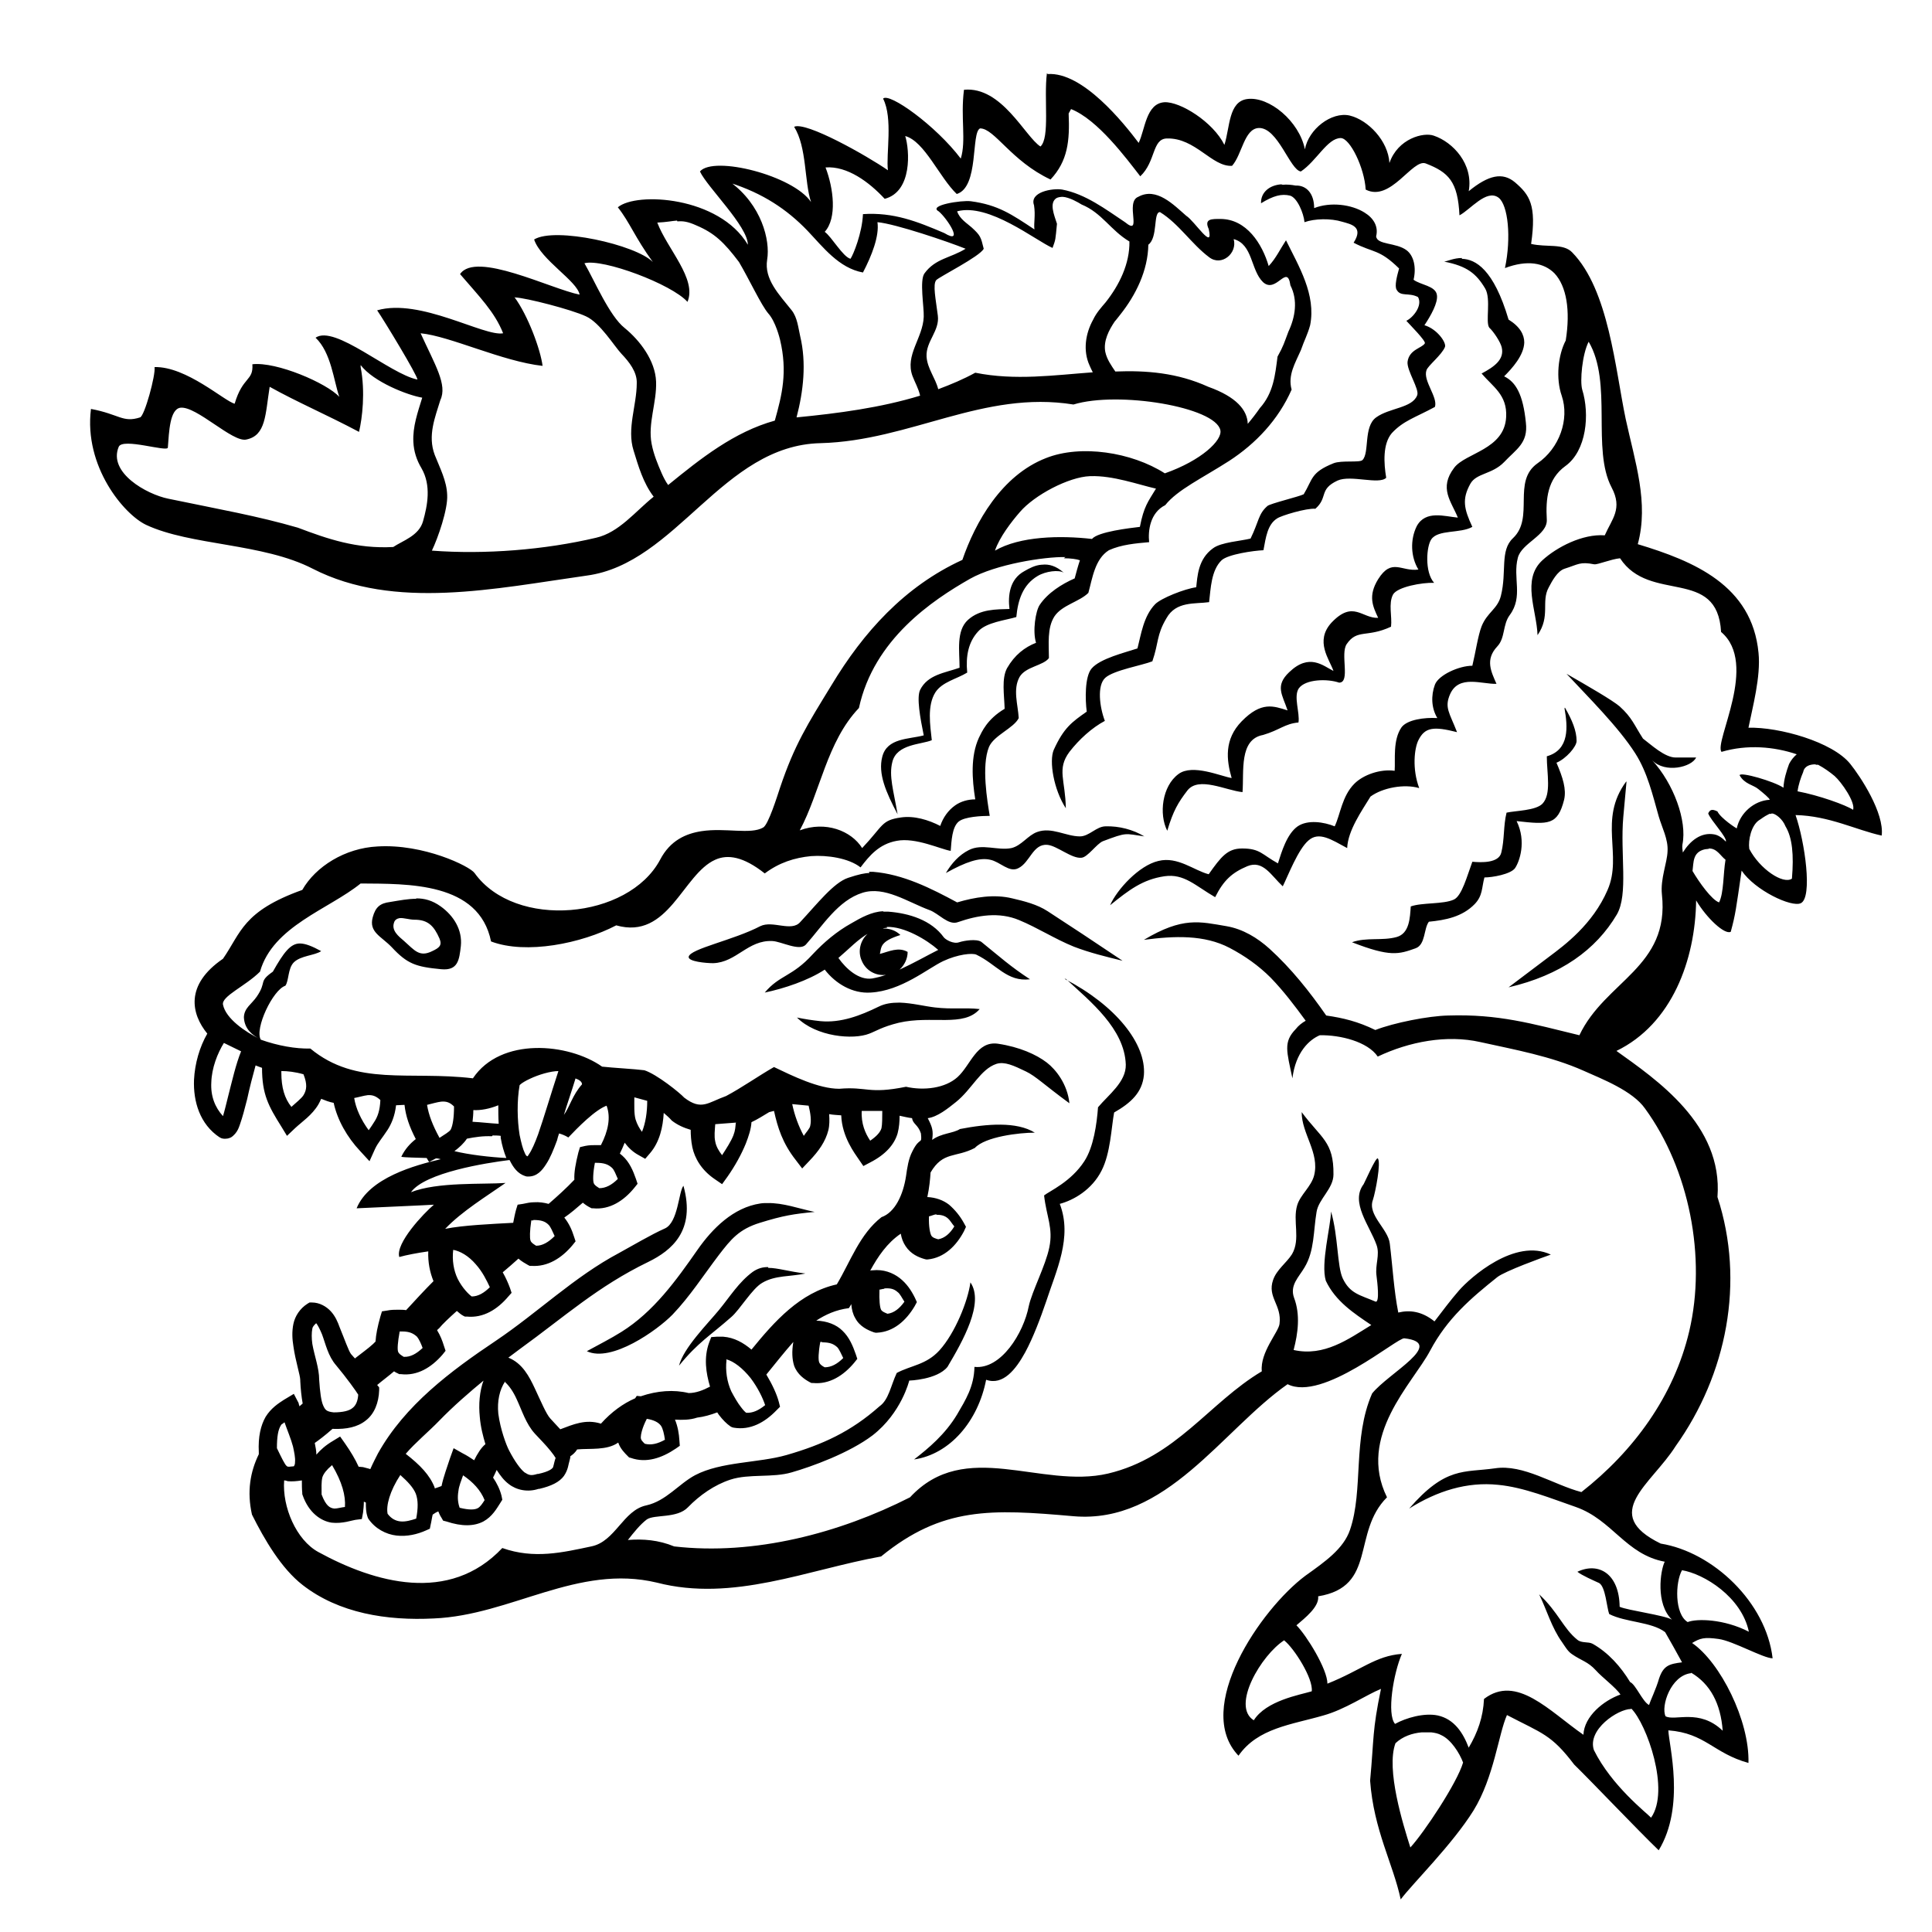<?xml version="1.0" encoding="UTF-8" standalone="no"?>
<!-- Created with Inkscape (http://www.inkscape.org/) -->
<svg xmlns:dc="http://purl.org/dc/elements/1.1/" xmlns:cc="http://creativecommons.org/ns#" xmlns:rdf="http://www.w3.org/1999/02/22-rdf-syntax-ns#" xmlns:svg="http://www.w3.org/2000/svg" xmlns="http://www.w3.org/2000/svg" version="1.1" width="100%" height="100%" viewBox="0 0 48 48" id="svg2">
<defs id="defs4" />
<path d="m 26.01,1.82 c -0.08,0.63 0.08,1.60 -0.16,1.82 -0.38,-0.24 -0.96,-1.50 -1.90,-1.41 -0.09,0.69 0.06,1.26 -0.08,1.71 -0.62,-0.82 -1.78,-1.65 -1.93,-1.49 0.25,0.49 0.07,1.38 0.12,1.78 -0.52,-0.36 -2.04,-1.22 -2.33,-1.08 0.32,0.51 0.25,1.36 0.42,1.87 -0.44,-0.66 -2.42,-1.16 -2.76,-0.76 0.18,0.39 1.19,1.36 1.19,1.82 -0.71,-1.20 -2.77,-1.32 -3.23,-0.93 0.30,0.38 0.42,0.74 0.87,1.36 -0.42,-0.43 -2.43,-0.88 -2.95,-0.56 0.17,0.51 1.07,1.03 1.13,1.37 -0.71,-0.14 -2.58,-1.09 -2.97,-0.51 0.48,0.56 0.86,0.94 1.07,1.47 -0.47,0.09 -2.06,-0.88 -3.13,-0.57 0.16,0.23 1.01,1.63 1.00,1.72 -0.69,-0.14 -2.05,-1.37 -2.53,-1.04 0.39,0.37 0.45,1.07 0.59,1.47 C 8.12,9.52 6.87,8.98 6.27,9.05 6.30,9.47 6.03,9.35 5.83,10.03 5.58,9.97 4.63,9.10 3.84,9.12 3.87,9.32 3.59,10.34 3.48,10.37 3.05,10.51 2.96,10.29 2.26,10.16 c -0.18,1.43 0.82,2.62 1.37,2.88 1.11,0.52 2.90,0.45 4.14,1.09 2.03,1.04 4.54,0.49 6.81,0.17 2.23,-0.30 3.37,-3.24 5.81,-3.29 2.23,-0.06 4.04,-1.32 6.28,-0.96 1.11,-0.34 3.53,0.06 3.65,0.64 0.05,0.25 -0.47,0.75 -1.38,1.07 -0.83,-0.53 -2.09,-0.72 -2.95,-0.38 -1.11,0.43 -1.76,1.60 -2.08,2.53 -1.44,0.66 -2.46,1.80 -3.25,3.11 -0.60,0.98 -0.92,1.48 -1.28,2.55 -0.07,0.21 -0.29,0.92 -0.42,0.99 -0.31,0.18 -0.94,0.00 -1.53,0.09 -0.39,0.06 -0.78,0.23 -1.03,0.71 -0.79,1.48 -3.60,1.74 -4.61,0.33 -0.12,-0.17 -1.27,-0.73 -2.41,-0.66 -0.81,0.04 -1.54,0.50 -1.87,1.08 -1.48,0.53 -1.52,1.06 -1.97,1.71 -0.95,0.65 -0.79,1.37 -0.39,1.86 -0.19,0.33 -0.31,0.74 -0.33,1.15 -0.02,0.53 0.14,1.10 0.64,1.43 l 0.01,0.00 0.01,0.01 c 0.06,0.03 0.16,0.03 0.23,0.00 0.06,-0.02 0.10,-0.07 0.13,-0.10 0.06,-0.07 0.09,-0.14 0.12,-0.23 0.06,-0.17 0.12,-0.39 0.18,-0.63 0.06,-0.28 0.14,-0.59 0.21,-0.84 0.05,0.02 0.10,0.04 0.16,0.06 0.00,0.66 0.16,0.95 0.48,1.46 l 0.14,0.23 0.20,-0.19 c 0.17,-0.16 0.42,-0.32 0.58,-0.59 0.02,-0.04 0.05,-0.09 0.07,-0.14 0.10,0.04 0.20,0.08 0.31,0.10 0.09,0.42 0.33,0.85 0.66,1.20 l 0.23,0.25 0.14,-0.31 c 0.07,-0.15 0.18,-0.27 0.31,-0.47 0.09,-0.14 0.18,-0.34 0.21,-0.61 0.07,-0.00 0.14,-0.01 0.21,-0.01 0.03,0.28 0.12,0.54 0.28,0.85 -0.14,0.11 -0.27,0.25 -0.36,0.44 0.10,0.02 0.38,0.02 0.63,0.03 l 0.06,0.10 0.17,-0.09 c 0.05,0.00 0.09,0.01 0.12,0.02 -0.64,0.15 -1.78,0.46 -2.09,1.22 0.63,-0.03 1.80,-0.08 1.92,-0.09 -0.25,0.21 -0.96,0.96 -0.86,1.30 0.18,-0.05 0.44,-0.10 0.72,-0.14 -0.01,0.27 0.04,0.52 0.13,0.74 6.85e-4,0.00 -6.84e-4,0.00 0,0.00 -0.23,0.23 -0.45,0.47 -0.68,0.72 -0.06,-0.01 -0.13,-0.01 -0.21,-0.01 -0.08,0 -0.16,0.00 -0.26,0.02 l -0.13,0.02 -0.04,0.13 c -0.07,0.25 -0.11,0.45 -0.12,0.62 -0.02,0.02 -0.04,0.04 -0.06,0.06 -0.13,0.12 -0.29,0.23 -0.44,0.35 C 8.84,33.78 8.78,33.71 8.72,33.64 8.66,33.56 8.56,33.27 8.44,32.98 8.39,32.84 8.33,32.70 8.22,32.58 8.11,32.46 7.94,32.36 7.75,32.36 l -0.06,0 -0.05,0.03 c -0.19,0.12 -0.31,0.31 -0.35,0.50 -0.04,0.19 -0.03,0.38 -0.00,0.56 0.05,0.36 0.17,0.72 0.17,0.84 l 0,0.01 0,0.01 c 0.01,0.21 0.03,0.39 0.06,0.56 -0.02,0.02 -0.05,0.04 -0.08,0.07 -0.00,-0.02 -0.02,-0.05 -0.02,-0.08 L 7.30,34.63 7.05,34.78 c -0.14,0.09 -0.32,0.21 -0.45,0.42 -0.12,0.21 -0.19,0.49 -0.17,0.88 l 0,0.04 0.00,0.01 c -0.21,0.43 -0.30,0.92 -0.17,1.50 0.31,0.62 0.73,1.34 1.26,1.75 0.90,0.70 2.09,0.89 3.26,0.83 1.92,-0.08 3.57,-1.36 5.54,-0.89 1.89,0.49 3.74,-0.32 5.57,-0.65 1.52,-1.24 2.74,-1.18 4.78,-1.00 2.31,0.20 3.69,-2.14 5.32,-3.28 0.87,0.44 2.72,-1.16 2.90,-1.14 1.05,0.12 -0.39,0.86 -0.80,1.37 -0.49,1.12 -0.21,2.40 -0.55,3.39 -0.16,0.47 -0.62,0.79 -1.11,1.14 -1.11,0.83 -2.79,3.29 -1.66,4.47 0.48,-0.69 1.32,-0.77 2.11,-1.00 0.54,-0.15 1.06,-0.51 1.43,-0.66 -0.22,1.06 -0.17,1.20 -0.27,2.28 0.09,1.23 0.57,2.06 0.76,2.95 0.31,-0.41 1.28,-1.36 1.81,-2.21 0.51,-0.83 0.62,-1.90 0.83,-2.37 0.88,0.46 1.10,0.48 1.67,1.23 0.46,0.45 1.58,1.63 2.10,2.13 0.67,-1.10 0.25,-2.62 0.24,-2.98 0.92,0.07 1.12,0.57 1.99,0.81 0.03,-1.05 -0.70,-2.50 -1.40,-2.98 0.20,-0.12 0.30,-0.15 0.66,-0.10 0.36,0.05 1.11,0.48 1.34,0.48 -0.16,-1.39 -1.48,-2.64 -2.78,-2.85 -1.52,-0.74 -0.23,-1.47 0.37,-2.42 1.27,-1.78 1.73,-4.08 1.04,-6.19 0.14,-1.80 -1.52,-2.92 -2.51,-3.63 1.38,-0.67 1.96,-2.26 1.98,-3.74 0.26,0.44 0.71,0.86 0.86,0.78 0.12,-0.44 0.13,-0.56 0.27,-1.52 0.33,0.49 1.24,0.92 1.47,0.81 0.30,-0.14 0.10,-1.53 -0.13,-2.19 0.84,0.02 1.50,0.37 2.14,0.51 0.07,-0.56 -0.53,-1.47 -0.78,-1.78 -0.44,-0.55 -1.77,-0.92 -2.53,-0.90 0.10,-0.50 0.31,-1.27 0.25,-1.86 -0.16,-1.68 -1.61,-2.28 -3.00,-2.70 0.28,-1.03 -0.07,-2.05 -0.30,-3.11 -0.26,-1.24 -0.42,-3.21 -1.33,-4.14 -0.22,-0.23 -0.64,-0.12 -1.02,-0.21 0.14,-0.97 -0.04,-1.22 -0.40,-1.53 -0.31,-0.26 -0.66,-0.18 -1.15,0.22 0.12,-0.67 -0.39,-1.22 -0.87,-1.38 -0.25,-0.09 -0.89,0.07 -1.10,0.68 -0.03,-0.55 -0.53,-1.07 -0.99,-1.18 -0.45,-0.10 -1.02,0.34 -1.11,0.84 -0.14,-0.70 -0.89,-1.32 -1.43,-1.25 -0.47,0.06 -0.43,0.70 -0.57,1.14 -0.28,-0.57 -1.10,-1.08 -1.49,-1.06 -0.46,0.03 -0.48,0.68 -0.64,1.01 -0.37,-0.49 -1.39,-1.77 -2.26,-1.71 z m 0.60,0.89 c 0.66,0.26 1.37,1.22 1.72,1.67 0.39,-0.37 0.29,-0.93 0.66,-0.94 0.71,-0.02 1.12,0.71 1.62,0.68 0.25,-0.28 0.30,-0.92 0.66,-0.94 0.48,-0.02 0.78,1.05 1.05,1.08 0.39,-0.26 0.66,-0.83 0.99,-0.83 0.23,0.00 0.59,0.74 0.62,1.28 0.62,0.32 1.16,-0.77 1.49,-0.65 0.57,0.22 0.80,0.45 0.84,1.29 0.27,-0.14 0.67,-0.66 0.97,-0.44 0.24,0.18 0.32,1.00 0.16,1.75 0.56,-0.21 0.97,-0.13 1.23,0.13 0.30,0.32 0.40,0.92 0.28,1.67 -0.19,0.36 -0.25,0.94 -0.10,1.37 0.20,0.59 -0.06,1.31 -0.60,1.68 -0.64,0.45 -0.07,1.35 -0.61,1.86 -0.33,0.31 -0.15,0.83 -0.30,1.43 -0.08,0.33 -0.34,0.41 -0.48,0.76 -0.09,0.23 -0.15,0.65 -0.23,0.98 -0.33,-0.00 -0.84,0.23 -0.93,0.47 -0.10,0.27 -0.09,0.58 0.06,0.83 -0.32,-0.02 -0.75,0.04 -0.89,0.23 -0.22,0.32 -0.15,0.80 -0.17,1.08 -0.36,-0.05 -0.78,0.10 -1.00,0.32 -0.31,0.31 -0.35,0.77 -0.49,1.06 -0.27,-0.11 -0.67,-0.17 -0.92,0.00 -0.27,0.19 -0.40,0.64 -0.49,0.92 -0.40,-0.22 -0.44,-0.37 -0.89,-0.37 -0.36,0.00 -0.52,0.20 -0.83,0.64 -0.36,-0.09 -0.77,-0.45 -1.25,-0.33 -0.48,0.11 -1.03,0.71 -1.20,1.10 0.47,-0.38 0.81,-0.64 1.35,-0.72 0.49,-0.07 0.76,0.23 1.26,0.52 0.21,-0.42 0.42,-0.61 0.80,-0.77 0.39,-0.16 0.59,0.23 0.88,0.50 0.13,-0.26 0.38,-0.92 0.64,-1.14 0.26,-0.23 0.57,-0.02 0.96,0.19 0.02,-0.44 0.36,-0.92 0.58,-1.28 0.30,-0.22 0.84,-0.32 1.21,-0.21 -0.18,-0.48 -0.12,-0.99 -0.02,-1.19 0.16,-0.32 0.37,-0.35 0.96,-0.20 -0.19,-0.49 -0.32,-0.61 -0.17,-0.95 0.22,-0.48 0.78,-0.24 1.15,-0.25 -0.13,-0.30 -0.29,-0.60 0.02,-0.93 0.20,-0.21 0.13,-0.54 0.31,-0.78 0.34,-0.46 0.07,-0.92 0.20,-1.42 0.09,-0.37 0.74,-0.56 0.72,-0.95 -0.03,-0.52 0.02,-1.01 0.46,-1.33 0.53,-0.38 0.61,-1.29 0.42,-1.90 -0.06,-0.21 0.00,-0.88 0.16,-1.19 0.60,1.02 0.07,2.67 0.57,3.62 0.28,0.53 0.01,0.78 -0.17,1.19 -0.55,-0.04 -1.19,0.29 -1.55,0.62 -0.52,0.48 -0.14,1.24 -0.12,1.86 0.33,-0.48 0.08,-0.83 0.28,-1.19 0.08,-0.15 0.21,-0.40 0.39,-0.46 0.35,-0.11 0.38,-0.18 0.74,-0.11 0.09,0.01 0.42,-0.13 0.64,-0.15 0.74,1.13 2.42,0.21 2.51,1.83 0.94,0.79 -0.18,2.73 0.01,2.98 0.64,-0.19 1.31,-0.13 1.87,0.06 -0.07,0.06 -0.14,0.14 -0.19,0.24 -0.07,0.19 -0.13,0.39 -0.14,0.59 -0.24,-0.16 -1.07,-0.40 -1.09,-0.31 0.12,0.22 0.34,0.24 0.46,0.34 0.14,0.11 0.28,0.23 0.29,0.27 -0.39,0.02 -0.74,0.33 -0.82,0.71 -0.00,0.01 -0.40,-0.25 -0.48,-0.42 -0.14,-0.07 -0.19,-0.04 -0.23,0.05 0.07,0.18 0.47,0.59 0.44,0.70 -0.09,-0.09 -0.18,-0.16 -0.29,-0.18 -0.33,-0.06 -0.60,0.16 -0.78,0.45 -0.01,-0.07 -0.02,-0.14 -0.01,-0.20 0.12,-0.59 -0.22,-1.51 -0.75,-2.09 0.32,0.33 0.98,0.17 1.09,-0.07 l -0.51,-0.00 c -0.27,-0.00 -0.61,-0.32 -0.81,-0.47 -0.22,-0.34 -0.27,-0.52 -0.58,-0.80 -0.19,-0.16 -0.78,-0.50 -1.32,-0.81 0.53,0.57 1.29,1.32 1.71,1.98 0.30,0.47 0.43,1.03 0.58,1.56 0.08,0.28 0.24,0.57 0.22,0.87 -0.01,0.29 -0.18,0.68 -0.14,1.07 0.20,1.81 -1.41,2.15 -2.05,3.50 -1.19,-0.29 -2.01,-0.53 -3.26,-0.49 -0.49,0.01 -1.35,0.18 -1.81,0.36 -0.43,-0.21 -0.80,-0.30 -1.22,-0.36 -0.41,-0.59 -0.87,-1.17 -1.41,-1.66 -0.30,-0.27 -0.66,-0.49 -1.07,-0.56 -0.66,-0.11 -1.08,-0.24 -2.05,0.34 0.76,-0.10 1.50,-0.13 2.13,0.20 0.38,0.20 0.72,0.44 1.02,0.74 0.32,0.33 0.60,0.70 0.87,1.07 -0.09,0.05 -0.18,0.12 -0.25,0.21 -0.31,0.32 -0.22,0.55 -0.08,1.22 0.08,-0.65 0.42,-0.96 0.68,-1.07 0.51,-0.01 1.19,0.16 1.44,0.53 0.78,-0.37 1.71,-0.55 2.55,-0.36 0.86,0.19 1.75,0.35 2.56,0.71 0.47,0.21 1.22,0.50 1.53,0.94 1.10,1.51 1.53,3.70 1.10,5.53 -0.38,1.62 -1.39,2.99 -2.68,4.00 -0.69,-0.18 -1.44,-0.70 -2.15,-0.59 -0.77,0.11 -1.22,-0.05 -2.13,1.00 0.70,-0.44 1.44,-0.67 2.21,-0.59 0.64,0.06 1.32,0.34 1.93,0.55 0.91,0.32 1.24,1.18 2.21,1.36 -0.11,0.22 -0.23,1.05 0.18,1.44 -0.18,-0.11 -1.10,-0.23 -1.30,-0.32 -0.01,-0.82 -0.52,-1.12 -1.05,-0.87 0.11,0.09 0.41,0.22 0.54,0.28 0.16,0.09 0.19,0.61 0.25,0.77 0.41,0.21 1.05,0.19 1.39,0.45 0.10,0.17 0.30,0.53 0.42,0.75 -0.32,0.04 -0.46,0.08 -0.57,0.40 -0.07,0.25 -0.22,0.56 -0.25,0.66 -0.16,-0.08 -0.33,-0.51 -0.47,-0.57 -0.23,-0.38 -0.54,-0.73 -0.93,-0.95 -0.11,-0.06 -0.27,-0.01 -0.38,-0.10 -0.35,-0.28 -0.47,-0.68 -0.95,-1.13 0.19,0.39 0.31,0.83 0.57,1.19 0.07,0.10 0.14,0.23 0.25,0.30 0.23,0.16 0.39,0.18 0.59,0.40 0.15,0.17 0.50,0.43 0.61,0.60 -0.42,0.15 -0.90,0.54 -0.92,1.00 -0.85,-0.59 -1.66,-1.51 -2.47,-0.89 -0.02,0.45 -0.16,0.84 -0.38,1.21 -0.14,-0.37 -0.36,-0.71 -0.77,-0.80 -0.34,-0.07 -0.79,0.06 -1.06,0.21 -0.21,-0.24 -0.04,-1.26 0.17,-1.74 -0.66,0.05 -1.00,0.40 -1.85,0.74 -0.00,-0.36 -0.52,-1.20 -0.77,-1.45 0.21,-0.18 0.57,-0.46 0.54,-0.72 1.47,-0.24 0.83,-1.58 1.71,-2.46 -0.75,-1.52 0.64,-2.83 1.07,-3.64 0.43,-0.81 1.02,-1.31 1.67,-1.83 0.19,-0.15 1.13,-0.49 1.33,-0.56 -0.89,-0.42 -2.00,0.57 -2.28,0.89 -0.21,0.24 -0.41,0.51 -0.61,0.77 -0.31,-0.25 -0.61,-0.29 -0.90,-0.22 -0.11,-0.56 -0.14,-1.14 -0.21,-1.71 -0.04,-0.37 -0.56,-0.71 -0.42,-1.09 0.06,-0.18 0.21,-0.94 0.12,-1.03 -0.05,-0.03 -0.32,0.59 -0.35,0.64 -0.34,0.45 0.15,1.03 0.32,1.51 0.09,0.25 -0.04,0.49 -0.00,0.77 0.02,0.16 0.08,0.65 -0.02,0.64 -0.40,-0.17 -0.64,-0.20 -0.82,-0.58 -0.14,-0.30 -0.11,-1.04 -0.29,-1.66 -0.01,0.38 -0.26,1.29 -0.13,1.72 0.24,0.51 0.70,0.81 1.13,1.10 -0.57,0.35 -1.17,0.79 -1.93,0.62 0.11,-0.42 0.17,-0.88 0.01,-1.30 -0.11,-0.31 0.12,-0.51 0.26,-0.75 0.25,-0.41 0.22,-0.91 0.30,-1.38 0.05,-0.32 0.42,-0.58 0.42,-0.93 0.01,-0.82 -0.31,-0.90 -0.79,-1.55 -8.55e-4,0.54 0.45,1.01 0.31,1.57 -0.07,0.28 -0.34,0.48 -0.42,0.74 -0.12,0.39 0.09,0.84 -0.13,1.22 -0.14,0.22 -0.38,0.38 -0.47,0.64 -0.15,0.43 0.22,0.62 0.16,1.09 -0.02,0.20 -0.49,0.71 -0.44,1.18 -1.31,0.78 -2.13,2.14 -3.82,2.54 -1.67,0.39 -3.55,-0.89 -4.92,0.59 -1.75,0.89 -3.87,1.45 -5.86,1.22 -0.39,-0.16 -0.77,-0.19 -1.15,-0.16 0.15,-0.19 0.30,-0.38 0.47,-0.51 0.19,-0.13 0.75,-0.02 1.02,-0.30 0.29,-0.30 0.66,-0.56 1.06,-0.69 0.46,-0.15 1.05,-0.04 1.52,-0.18 0.49,-0.14 1.43,-0.48 2.01,-0.92 0.72,-0.56 0.91,-1.36 0.91,-1.36 0,0 0.69,-0.02 0.95,-0.34 0.38,-0.64 0.92,-1.59 0.57,-2.10 -0.06,0.46 -0.38,1.26 -0.77,1.69 -0.33,0.36 -0.70,0.37 -1.06,0.56 -0.15,0.32 -0.20,0.67 -0.43,0.83 -0.71,0.63 -1.41,0.95 -2.31,1.21 -0.70,0.20 -1.62,0.16 -2.27,0.50 -0.41,0.22 -0.72,0.64 -1.21,0.75 -0.58,0.12 -0.77,0.90 -1.37,1.02 -0.71,0.15 -1.42,0.32 -2.21,0.04 -1.32,1.40 -3.18,0.86 -4.57,0.10 -0.55,-0.30 -0.90,-1.12 -0.85,-1.78 0.03,0.00 0.06,0.01 0.09,0.02 0.11,0.01 0.22,3.8e-4 0.35,-0.02 l 0.00,0 c -0.00,0.11 0.00,0.21 0.01,0.31 l 0,0.03 0.01,0.03 c 0.15,0.43 0.45,0.64 0.72,0.68 0.27,0.03 0.51,-0.06 0.59,-0.07 l 0.16,-0.02 0.03,-0.16 c 0.01,-0.08 0.02,-0.18 0.02,-0.27 0.01,0.00 0.03,0.01 0.05,0.02 -0.00,0.12 0.00,0.23 0.04,0.35 l 0.01,0.03 0.01,0.02 c 0.17,0.25 0.44,0.39 0.70,0.42 0.26,0.03 0.52,-0.03 0.74,-0.13 l 0.09,-0.04 0.02,-0.10 c 0.02,-0.08 0.03,-0.17 0.05,-0.25 0.04,-0.03 0.09,-0.06 0.14,-0.08 0.02,0.05 0.04,0.10 0.08,0.16 l 0.04,0.07 0.08,0.02 c 0.39,0.13 0.69,0.12 0.92,0 0.22,-0.12 0.33,-0.32 0.42,-0.46 l 0.05,-0.08 -0.02,-0.10 c -0.04,-0.16 -0.12,-0.32 -0.21,-0.45 0.03,-0.06 0.06,-0.12 0.09,-0.19 0.09,0.14 0.18,0.26 0.30,0.35 0.19,0.15 0.47,0.21 0.74,0.12 0.00,0 0.00,-0.00 0.01,-0.00 l 0.01,0 0,-0.00 c 0.30,-0.07 0.50,-0.17 0.61,-0.32 0.11,-0.16 0.11,-0.29 0.14,-0.38 0.01,-0.04 0.02,-0.07 0.02,-0.11 0.06,-0.04 0.12,-0.09 0.17,-0.17 0.32,-0.03 0.74,0.03 1.02,-0.17 0.05,0.15 0.16,0.26 0.24,0.34 l 0.03,0.03 0.04,0.01 c 0.39,0.14 0.78,0.00 1.12,-0.23 l 0.10,-0.07 -0.01,-0.13 c -0.01,-0.17 -0.04,-0.35 -0.11,-0.52 0.18,0.01 0.37,0.01 0.55,-0.05 0.17,-0.02 0.34,-0.07 0.50,-0.13 0.01,0.02 0.03,0.04 0.04,0.06 0.10,0.13 0.19,0.22 0.29,0.29 l 0.04,0.02 0.04,0.01 c 0.41,0.07 0.77,-0.13 1.06,-0.43 l 0.09,-0.09 -0.03,-0.12 c -0.05,-0.19 -0.16,-0.43 -0.31,-0.68 0.22,-0.27 0.44,-0.55 0.67,-0.81 -0.04,0.24 -0.03,0.43 0.02,0.59 0.08,0.22 0.26,0.34 0.39,0.41 l 0.04,0.02 0.04,0.00 c 0.41,0.04 0.76,-0.19 1.02,-0.50 l 0.08,-0.10 -0.04,-0.12 c -0.07,-0.20 -0.16,-0.42 -0.33,-0.58 -0.15,-0.15 -0.38,-0.24 -0.65,-0.25 0.23,-0.15 0.49,-0.27 0.81,-0.31 0.02,-0.03 0.04,-0.06 0.06,-0.10 0.01,0.13 0.04,0.25 0.10,0.35 0.11,0.21 0.32,0.30 0.46,0.35 l 0.04,0.01 0.04,-0.00 c 0.41,-0.02 0.72,-0.30 0.93,-0.65 l 0.06,-0.11 -0.05,-0.11 c -0.09,-0.18 -0.20,-0.35 -0.38,-0.49 -0.17,-0.13 -0.40,-0.22 -0.67,-0.19 -0.02,0.00 -0.04,0.00 -0.06,0.01 0.19,-0.35 0.42,-0.69 0.76,-0.92 0.02,0.12 0.06,0.22 0.12,0.31 0.13,0.20 0.33,0.28 0.47,0.32 l 0.04,0.01 0.04,-0.00 c 0.41,-0.04 0.71,-0.34 0.90,-0.70 l 0.05,-0.11 -0.06,-0.11 c -0.09,-0.16 -0.21,-0.31 -0.36,-0.44 -0.14,-0.11 -0.33,-0.18 -0.54,-0.19 0.05,-0.23 0.07,-0.45 0.08,-0.61 0.31,-0.53 0.62,-0.36 1.10,-0.61 0.26,-0.28 1.10,-0.38 1.49,-0.38 -0.45,-0.28 -1.19,-0.22 -1.86,-0.09 -0.17,0.11 -0.46,0.10 -0.69,0.27 0.03,-0.22 0.01,-0.31 -0.11,-0.54 0.24,-0.03 0.50,-0.24 0.70,-0.40 0.40,-0.32 0.61,-0.82 1.01,-0.95 0.20,-0.06 0.42,0.04 0.73,0.19 0.25,0.12 0.45,0.33 1.08,0.79 -0.05,-0.48 -0.34,-0.84 -0.56,-1.01 -0.26,-0.20 -0.68,-0.39 -1.22,-0.47 -0.53,-0.07 -0.67,0.53 -1.00,0.83 -0.31,0.28 -0.84,0.34 -1.28,0.24 -0.94,0.19 -0.96,-0.01 -1.66,0.05 -0.51,0.00 -1.16,-0.32 -1.62,-0.54 -0.37,0.21 -0.81,0.52 -1.19,0.72 -0.45,0.16 -0.61,0.37 -1.04,0.04 -0.11,-0.12 -0.68,-0.58 -0.99,-0.68 -0.22,-0.03 -0.78,-0.06 -1.05,-0.09 -0.84,-0.59 -2.52,-0.74 -3.21,0.29 -1.59,-0.19 -2.89,0.21 -4.04,-0.74 -0.36,0.01 -0.81,-0.07 -1.23,-0.22 -0.16,-0.27 0.30,-1.24 0.61,-1.34 0.09,-0.12 0.06,-0.43 0.21,-0.58 0.17,-0.17 0.52,-0.17 0.68,-0.28 -0.22,-0.12 -0.39,-0.19 -0.53,-0.19 -0.23,0.00 -0.40,0.22 -0.67,0.70 -0.37,0.26 -0.14,0.24 -0.40,0.62 -0.13,0.19 -0.31,0.28 -0.32,0.51 0.01,0.29 0.21,0.45 0.39,0.54 C 6.10,25.64 5.61,25.31 5.54,24.96 5.50,24.75 6.10,24.50 6.46,24.14 c 0.32,-1.13 1.71,-1.55 2.50,-2.19 1.17,0.01 2.94,-0.04 3.24,1.44 0.87,0.33 2.25,0.05 3.11,-0.40 1.30,0.37 1.65,-1.27 2.46,-1.63 0.31,-0.14 0.70,-0.08 1.23,0.34 0.36,-0.27 0.74,-0.39 1.15,-0.43 0.40,-0.03 0.94,0.05 1.23,0.28 0.22,-0.29 0.46,-0.58 0.90,-0.66 0.47,-0.09 1.09,0.21 1.34,0.25 0.02,-0.24 0.03,-0.59 0.20,-0.73 0.15,-0.12 0.57,-0.14 0.77,-0.14 -0.06,-0.36 -0.21,-1.24 -0.02,-1.71 0.12,-0.29 0.62,-0.47 0.74,-0.72 -0.02,-0.34 -0.15,-0.71 0.02,-1.02 0.15,-0.26 0.59,-0.28 0.73,-0.47 0.00,-0.34 -0.05,-0.75 0.14,-1.04 0.19,-0.28 0.62,-0.36 0.84,-0.58 0.10,-0.36 0.16,-0.84 0.51,-1.06 0.31,-0.14 0.66,-0.17 1.00,-0.20 -0.03,-0.28 0.02,-0.73 0.40,-0.92 0.30,-0.38 0.92,-0.67 1.59,-1.10 0.66,-0.43 1.22,-1.02 1.55,-1.77 -0.10,-0.36 0.09,-0.66 0.23,-0.98 0.09,-0.26 0.16,-0.37 0.23,-0.62 0.15,-0.76 -0.28,-1.46 -0.60,-2.11 -0.14,0.21 -0.25,0.45 -0.43,0.64 -0.16,-0.55 -0.55,-1.17 -1.20,-1.17 -0.21,-0.00 -0.41,-0.01 -0.29,0.25 0.13,0.57 -0.35,-0.20 -0.56,-0.33 -0.31,-0.27 -0.74,-0.72 -1.19,-0.47 -0.34,0.13 0.12,1.00 -0.33,0.63 -0.48,-0.32 -0.98,-0.70 -1.56,-0.81 -0.24,-0.04 -0.82,0.06 -0.70,0.39 0.04,0.26 -0.01,0.43 0.01,0.60 -0.56,-0.37 -0.90,-0.61 -1.58,-0.70 -0.23,-0.03 -1.07,0.10 -0.80,0.25 0.21,0.17 0.65,0.85 0.14,0.54 -0.68,-0.29 -1.26,-0.52 -2.02,-0.47 -0.02,0.47 -0.24,1.01 -0.31,1.11 -0.19,-0.05 -0.47,-0.55 -0.64,-0.67 0.31,-0.34 0.22,-1.08 0.02,-1.60 0.54,-0.04 1.08,0.36 1.47,0.78 0.69,-0.18 0.62,-1.21 0.51,-1.56 0.48,0.13 0.85,1.03 1.28,1.44 0.56,-0.17 0.35,-1.53 0.58,-1.63 0.36,-0.00 0.77,0.81 1.75,1.27 0.43,-0.46 0.48,-0.96 0.45,-1.64 z m -8.48,1.83 c 0.82,0.26 1.42,0.66 1.93,1.19 0.39,0.41 0.78,0.93 1.38,1.04 0.22,-0.42 0.41,-0.91 0.36,-1.25 0.45,0.04 1.77,0.49 2.19,0.66 -0.37,0.23 -0.75,0.24 -1.02,0.61 -0.13,0.17 -0.01,0.84 -0.02,1.08 -0.02,0.53 -0.47,0.95 -0.28,1.47 0.06,0.16 0.15,0.31 0.19,0.49 -0.98,0.30 -2.04,0.44 -3.07,0.54 0.17,-0.65 0.25,-1.35 0.09,-2.02 -0.05,-0.22 -0.07,-0.46 -0.21,-0.64 -0.31,-0.39 -0.69,-0.77 -0.61,-1.26 0.08,-0.48 -0.14,-1.36 -0.92,-1.93 z m 13.70,0.04 c -0.29,0.02 -0.51,0.20 -0.50,0.47 0.31,-0.19 0.51,-0.24 0.72,-0.19 0.18,0.05 0.34,0.44 0.36,0.66 0.25,-0.09 0.65,-0.10 0.94,-0.01 0.21,0.06 0.54,0.12 0.28,0.52 0.50,0.26 0.63,0.15 1.13,0.64 -0.05,0.18 -0.12,0.44 -0.06,0.53 0.10,0.18 0.30,0.06 0.53,0.18 0.12,0.21 -0.12,0.51 -0.29,0.59 0.08,0.09 0.49,0.50 0.46,0.56 -0.07,0.12 -0.39,0.15 -0.43,0.46 -0.02,0.22 0.30,0.68 0.24,0.83 -0.12,0.32 -0.69,0.31 -1.02,0.55 -0.32,0.23 -0.16,0.88 -0.34,1.06 -0.07,0.07 -0.52,-0.00 -0.72,0.08 -0.57,0.23 -0.51,0.39 -0.74,0.77 -0.12,0.06 -0.83,0.23 -0.90,0.29 -0.23,0.20 -0.21,0.38 -0.42,0.81 -0.23,0.06 -0.73,0.09 -0.93,0.24 -0.38,0.27 -0.39,0.71 -0.42,0.97 -0.29,0.04 -0.87,0.27 -1.02,0.42 -0.29,0.30 -0.35,0.75 -0.44,1.10 -0.30,0.10 -0.93,0.25 -1.14,0.50 -0.17,0.20 -0.16,0.77 -0.12,1.07 -0.37,0.26 -0.57,0.40 -0.82,0.95 -0.12,0.28 -1.27e-4,0.99 0.30,1.45 -0.01,-0.70 -0.23,-0.97 0.09,-1.40 0.24,-0.31 0.56,-0.60 0.88,-0.77 -0.13,-0.34 -0.20,-0.88 0.01,-1.07 0.21,-0.19 0.92,-0.31 1.17,-0.41 0.16,-0.46 0.10,-0.65 0.35,-1.07 0.24,-0.43 0.71,-0.35 1.06,-0.40 0.04,-0.33 0.05,-0.79 0.31,-1.04 0.16,-0.15 0.80,-0.24 1.04,-0.25 0.06,-0.32 0.10,-0.64 0.34,-0.79 0.10,-0.07 0.73,-0.26 0.95,-0.24 0.32,-0.28 0.08,-0.48 0.55,-0.70 0.33,-0.15 1.03,0.11 1.21,-0.07 -0.06,-0.36 -0.09,-0.84 0.14,-1.11 0.29,-0.31 0.57,-0.38 1.07,-0.65 0.08,-0.24 -0.30,-0.65 -0.21,-0.91 0.03,-0.11 0.38,-0.38 0.46,-0.58 0.04,-0.11 -0.20,-0.45 -0.51,-0.54 0.16,-0.24 0.34,-0.56 0.31,-0.75 -0.03,-0.23 -0.41,-0.25 -0.58,-0.38 0.07,-0.30 0.01,-0.59 -0.17,-0.73 -0.26,-0.20 -0.74,-0.13 -0.76,-0.35 0.06,-0.24 -0.06,-0.45 -0.29,-0.59 -0.32,-0.20 -0.84,-0.27 -1.25,-0.11 0.00,-0.36 -0.19,-0.57 -0.46,-0.56 -0.11,-0.02 -0.22,-0.03 -0.32,-0.02 z m -5.43,0.31 c 0.17,0.01 0.39,0.14 0.47,0.19 0.51,0.21 0.72,0.64 1.19,0.92 0.01,0.55 -0.25,1.08 -0.59,1.51 -0.11,0.13 -0.23,0.26 -0.31,0.43 -0.19,0.34 -0.26,0.77 -0.09,1.14 0.02,0.05 0.05,0.11 0.08,0.17 -0.96,0.07 -1.93,0.21 -2.92,0.01 -0.29,0.16 -0.60,0.29 -0.92,0.41 -0.07,-0.28 -0.27,-0.51 -0.29,-0.81 -0.02,-0.38 0.33,-0.64 0.28,-1.02 -0.05,-0.40 -0.13,-0.77 -0.04,-0.88 0.07,-0.08 1.09,-0.59 1.18,-0.78 -0.07,-0.29 -0.08,-0.33 -0.30,-0.53 -0.11,-0.10 -0.30,-0.21 -0.36,-0.40 0.79,-0.21 1.94,0.72 2.37,0.91 0.08,-0.22 0.07,-0.19 0.11,-0.60 -0.07,-0.22 -0.20,-0.52 -0.01,-0.64 0.04,-0.02 0.10,-0.03 0.16,-0.03 z m 2.42,0.38 c 0.47,0.29 0.78,0.79 1.22,1.12 0.31,0.24 0.71,-0.10 0.61,-0.45 0.48,0.13 0.42,0.77 0.73,1.07 0.33,0.30 0.60,-0.48 0.68,0.08 0.19,0.37 0.12,0.79 -0.05,1.15 -0.11,0.29 -0.12,0.35 -0.27,0.62 -0.06,0.46 -0.10,0.90 -0.44,1.28 -0.09,0.13 -0.19,0.26 -0.30,0.39 -0.01,-0.34 -0.28,-0.67 -0.98,-0.92 -0.77,-0.35 -1.54,-0.41 -2.31,-0.38 -0.10,-0.15 -0.21,-0.30 -0.25,-0.49 -0.05,-0.27 0.09,-0.54 0.24,-0.76 -0.02,0.03 0.10,-0.12 0.13,-0.16 0.39,-0.49 0.69,-1.10 0.70,-1.74 0.24,-0.18 0.12,-0.79 0.28,-0.81 z m -11.99,0.23 c 0.13,-0.01 0.25,0.00 0.47,0.10 0.45,0.19 0.69,0.42 1.06,0.91 0.26,0.44 0.55,1.07 0.73,1.28 0.18,0.20 0.28,0.61 0.29,0.65 0.19,0.80 0.05,1.37 -0.13,2.01 -1.01,0.28 -1.84,0.94 -2.65,1.60 -0.06,-0.08 -0.12,-0.20 -0.16,-0.29 -0.10,-0.23 -0.20,-0.47 -0.25,-0.73 -0.10,-0.51 0.13,-1.03 0.11,-1.55 -0.02,-0.52 -0.40,-1.02 -0.78,-1.33 -0.38,-0.30 -0.75,-1.18 -1.00,-1.61 0.46,-0.12 2.17,0.52 2.56,0.96 0.24,-0.57 -0.50,-1.31 -0.75,-1.97 0.23,-0.01 0.36,-0.04 0.49,-0.05 z m 19.49,0.91 c -0.20,-0.00 -0.36,0.08 -0.44,0.09 0.57,0.11 0.80,0.30 1.02,0.67 0.15,0.26 0.00,0.83 0.10,0.97 0.11,0.10 0.28,0.36 0.31,0.49 0.07,0.30 -0.18,0.48 -0.50,0.65 0.28,0.33 0.64,0.53 0.61,1.08 -0.04,0.81 -1.01,0.89 -1.29,1.26 -0.39,0.51 -0.07,0.84 0.09,1.24 -0.33,-0.03 -0.80,-0.19 -1.02,0.21 -0.17,0.34 -0.15,0.77 0.04,1.08 -0.42,0.06 -0.66,-0.30 -1.00,0.24 -0.26,0.42 -0.13,0.68 0,0.96 -0.40,0.02 -0.62,-0.45 -1.16,0.12 -0.42,0.46 -0.05,0.91 0.05,1.20 -0.26,-0.13 -0.60,-0.45 -1.10,0.03 -0.36,0.34 -0.17,0.56 -0.04,0.95 -0.35,-0.11 -0.65,-0.23 -1.14,0.27 -0.44,0.45 -0.38,0.96 -0.25,1.41 -0.26,-0.04 -0.97,-0.36 -1.32,-0.10 -0.41,0.30 -0.49,1.00 -0.28,1.41 0.15,-0.50 0.27,-0.70 0.50,-1.00 0.28,-0.36 0.96,3.19e-4 1.37,0.04 0.04,-0.51 -0.09,-1.31 0.51,-1.42 0.41,-0.12 0.54,-0.28 0.88,-0.31 0.04,-0.24 -0.13,-0.65 0.01,-0.85 0.17,-0.23 0.71,-0.24 1.00,-0.14 0.29,0.00 0.02,-0.72 0.19,-0.96 0.26,-0.38 0.50,-0.15 1.10,-0.43 0.03,-0.26 -0.07,-0.57 0.05,-0.80 0.11,-0.19 0.72,-0.30 1.02,-0.29 -0.24,-0.27 -0.19,-0.91 -0.07,-1.08 0.17,-0.25 0.72,-0.14 1.02,-0.31 -0.21,-0.45 -0.26,-0.69 -0.05,-1.07 0.15,-0.27 0.54,-0.23 0.84,-0.54 0.30,-0.32 0.60,-0.47 0.54,-0.98 -0.07,-0.70 -0.25,-1.01 -0.54,-1.15 0.20,-0.20 0.49,-0.52 0.50,-0.84 0.00,-0.19 -0.10,-0.39 -0.39,-0.57 -0.37,-1.25 -0.82,-1.50 -1.16,-1.51 z m -23.52,0.98 c 0.27,0.01 1.40,0.30 1.76,0.47 0.35,0.16 0.70,0.74 0.88,0.93 0.19,0.20 0.39,0.45 0.38,0.73 -0.00,0.55 -0.25,1.13 -0.08,1.67 0.12,0.39 0.24,0.81 0.50,1.15 -0.46,0.37 -0.86,0.89 -1.43,1.02 -1.27,0.30 -2.76,0.42 -4.08,0.32 0.15,-0.31 0.40,-1.03 0.38,-1.38 -0.01,-0.35 -0.18,-0.67 -0.31,-1.00 -0.18,-0.48 0.01,-0.93 0.14,-1.36 0.18,-0.38 -0.13,-0.87 -0.49,-1.66 0.73,0.07 2.03,0.70 3.03,0.81 -0.05,-0.40 -0.36,-1.25 -0.70,-1.71 z m -3.84,1.68 c 0.32,0.42 1.17,0.75 1.53,0.81 -0.11,0.36 -0.24,0.72 -0.22,1.10 0.01,0.23 0.08,0.45 0.20,0.65 0.25,0.43 0.15,0.93 0.04,1.32 -0.10,0.36 -0.50,0.48 -0.74,0.64 -0.91,0.05 -1.63,-0.20 -2.37,-0.48 C 6.40,12.82 5.48,12.66 4.18,12.39 3.64,12.28 2.68,11.74 2.95,11.10 c 0.10,-0.23 1.21,0.14 1.22,0.02 0.03,-0.40 0.05,-0.95 0.31,-0.99 0.40,-0.05 1.30,0.87 1.64,0.79 C 6.61,10.82 6.59,10.30 6.70,9.61 7.40,10.00 8.09,10.29 8.92,10.73 9.00,10.39 9.08,9.74 8.96,9.12 z M 27.09,11.83 c 0.56,-0.02 1.19,0.21 1.63,0.31 -0.20,0.33 -0.30,0.44 -0.40,0.95 -0.25,0.03 -1.04,0.12 -1.19,0.30 -0.79,-0.09 -1.79,-0.07 -2.41,0.29 0.11,-0.33 0.41,-0.72 0.62,-0.96 0.36,-0.42 1.21,-0.87 1.74,-0.89 z m -0.66,2.04 c 0.17,0.00 0.32,0.02 0.40,0.05 -0.05,0.15 -0.09,0.30 -0.13,0.45 -0.32,0.14 -0.67,0.36 -0.87,0.66 -0.10,0.15 -0.18,0.65 -0.09,0.94 -0.28,0.11 -0.53,0.30 -0.72,0.63 -0.14,0.26 -0.07,0.66 -0.06,1.01 -0.44,0.26 -0.57,0.58 -0.64,0.72 -0.21,0.46 -0.17,1.03 -0.09,1.53 -0.18,0.00 -0.36,0.05 -0.50,0.15 -0.17,0.12 -0.30,0.30 -0.37,0.51 -0.29,-0.15 -0.65,-0.26 -0.98,-0.21 -0.49,0.07 -0.43,0.20 -0.96,0.76 -0.27,-0.43 -0.91,-0.68 -1.55,-0.44 0.51,-0.95 0.67,-2.20 1.47,-3.04 0.37,-1.71 1.83,-2.68 2.76,-3.21 0.64,-0.36 1.84,-0.55 2.37,-0.54 z m -0.55,0.16 c -0.16,0.01 -0.31,0.09 -0.43,0.16 -0.37,0.20 -0.41,0.61 -0.37,0.94 -0.33,0.01 -0.73,0.00 -1.03,0.27 -0.30,0.27 -0.21,0.78 -0.21,1.19 -0.37,0.13 -0.79,0.17 -0.98,0.55 -0.09,0.19 3.33e-4,0.69 0.09,1.13 -0.37,0.10 -0.91,0.06 -1.03,0.53 -0.11,0.42 0.09,0.88 0.38,1.43 -0.10,-0.59 -0.22,-0.95 -0.13,-1.30 0.11,-0.45 0.72,-0.43 0.98,-0.54 -0.04,-0.37 -0.12,-0.86 0.09,-1.19 0.17,-0.26 0.53,-0.33 0.79,-0.49 -0.04,-0.41 0.03,-0.76 0.27,-1.02 0.20,-0.23 0.69,-0.28 0.95,-0.36 0.04,-0.42 0.16,-0.80 0.53,-1.02 0.20,-0.12 0.53,-0.16 0.65,-0.08 -0.19,-0.17 -0.37,-0.22 -0.54,-0.20 z m 12.99,3.57 c 0.08,0.45 0.13,1.03 -0.44,1.19 -0.00,0.43 0.12,0.94 -0.11,1.18 -0.17,0.17 -0.66,0.17 -0.89,0.22 -0.08,0.32 -0.05,0.67 -0.13,0.99 -0.06,0.27 -0.51,0.25 -0.72,0.23 -0.13,0.35 -0.26,0.85 -0.46,0.94 -0.26,0.12 -0.79,0.07 -1.07,0.17 -0.02,0.28 -0.03,0.67 -0.35,0.76 -0.36,0.10 -0.75,0.00 -1.11,0.13 0.95,0.37 1.16,0.30 1.58,0.15 0.25,-0.09 0.20,-0.49 0.33,-0.66 0.41,-0.04 0.83,-0.12 1.14,-0.44 0.20,-0.21 0.17,-0.40 0.24,-0.66 0.20,-0.00 0.65,-0.08 0.76,-0.23 0.11,-0.16 0.29,-0.66 0.04,-1.17 0.80,0.09 1.02,0.10 1.18,-0.53 0.06,-0.26 -0.03,-0.55 -0.19,-0.92 0.24,-0.10 0.50,-0.40 0.50,-0.54 7.27e-4,-0.25 -0.11,-0.52 -0.29,-0.83 z m 6.25,1.40 c 0.01,4.25e-4 0.03,0.00 0.05,0.00 0.15,0.08 0.29,0.18 0.41,0.28 0.17,0.15 0.52,0.65 0.46,0.84 -0.18,-0.12 -0.85,-0.36 -1.38,-0.46 0.02,-0.16 0.08,-0.34 0.14,-0.48 0.03,-0.15 0.17,-0.19 0.30,-0.19 z m -4.72,0.42 c -0.70,0.95 -0.08,1.82 -0.46,2.69 -0.37,0.86 -1.08,1.38 -1.44,1.65 l -1.02,0.77 c 1.29,-0.30 2.17,-0.93 2.69,-1.81 0.29,-0.50 0.08,-1.51 0.16,-2.42 l 0.08,-0.88 z m 3.62,0.79 c 0.09,0.00 0.27,0.14 0.34,0.32 0.17,0.28 0.21,0.71 0.16,1.30 -0.22,0.15 -0.80,-0.24 -1.06,-0.74 -0.03,-0.22 0.05,-0.58 0.24,-0.71 0.07,-0.04 0.10,-0.08 0.26,-0.16 0.01,-0.00 0.02,-0.00 0.04,-0.00 z m -16.55,0.32 c -0.23,0.00 -0.41,0.25 -0.64,0.25 -0.35,-4.25e-4 -0.70,-0.24 -1.06,-0.11 -0.23,0.08 -0.39,0.34 -0.64,0.40 -0.34,0.07 -0.73,-0.12 -1.06,0.05 -0.24,0.12 -0.43,0.33 -0.57,0.57 0.50,-0.28 0.84,-0.39 1.10,-0.33 0.25,0.05 0.47,0.33 0.70,0.21 0.29,-0.14 0.36,-0.61 0.72,-0.58 0.24,0.02 0.61,0.35 0.85,0.32 0.15,-0.01 0.38,-0.35 0.53,-0.41 0.61,-0.23 0.54,-0.19 1.03,-0.12 -0.28,-0.17 -0.63,-0.26 -0.96,-0.25 z m 14.99,0.55 c 0.20,0.00 0.28,0.18 0.41,0.28 -0.06,0.35 -0.04,0.82 -0.16,1.06 -0.18,-0.06 -0.49,-0.49 -0.66,-0.78 0.03,-0.22 0.00,-0.47 0.31,-0.54 0.03,-0.00 0.06,-0.01 0.09,-0.01 z m -20.86,0.61 c -0.11,0.00 -0.26,0.03 -0.53,0.12 -0.36,0.12 -0.77,0.65 -1.19,1.10 -0.22,0.25 -0.68,-0.05 -0.99,0.10 -0.67,0.35 -1.74,0.56 -1.78,0.76 -0.02,0.12 0.43,0.16 0.61,0.16 0.58,-0.02 0.86,-0.58 1.47,-0.55 0.22,0.01 0.67,0.26 0.83,0.09 0.42,-0.47 0.80,-1.10 1.41,-1.29 0.55,-0.17 1.12,0.23 1.66,0.43 0.23,0.08 0.47,0.39 0.71,0.30 0.49,-0.17 1.02,-0.26 1.52,-0.05 0.46,0.19 0.89,0.47 1.36,0.66 0.39,0.15 0.80,0.25 1.21,0.35 -0.70,-0.47 -1.32,-0.88 -1.86,-1.23 -0.26,-0.17 -0.58,-0.25 -0.88,-0.32 -0.45,-0.11 -0.93,-0.03 -1.37,0.10 -0.65,-0.35 -1.34,-0.70 -2.09,-0.76 -0.03,-0.00 -0.06,-0.00 -0.10,0 z m -11.26,0.64 c -0.20,-0.00 -0.41,0.04 -0.65,0.08 -0.24,0.03 -0.36,0.12 -0.43,0.38 -0.10,0.37 0.21,0.47 0.47,0.74 0.39,0.42 0.60,0.49 1.23,0.55 0.42,0.04 0.45,-0.23 0.49,-0.58 0.04,-0.40 -0.18,-0.75 -0.50,-0.98 -0.21,-0.15 -0.40,-0.20 -0.61,-0.20 z m 11.60,0.31 c -0.28,0.01 -0.55,0.16 -0.79,0.30 -0.36,0.20 -0.68,0.47 -0.96,0.77 -0.51,0.56 -0.82,0.51 -1.19,0.95 0.48,-0.10 1.08,-0.30 1.49,-0.57 0.27,0.35 0.69,0.60 1.14,0.57 0.76,-0.04 1.42,-0.60 1.80,-0.78 0.36,-0.17 0.73,-0.21 0.83,-0.16 0.50,0.24 0.76,0.68 1.33,0.61 -0.49,-0.32 -0.74,-0.55 -1.21,-0.93 -0.12,-0.08 -0.43,-0.03 -0.55,0.01 -0.14,0.05 -0.33,-0.06 -0.38,-0.12 -0.31,-0.43 -0.86,-0.60 -1.38,-0.64 -0.04,-0.00 -0.08,-0.00 -0.12,0 z M 9.93,22.81 c 0.10,-0.01 0.24,0.04 0.37,0.04 0.33,0.00 0.48,0.15 0.62,0.47 0.07,0.17 -0.01,0.23 -0.18,0.31 -0.32,0.16 -0.44,-0.02 -0.70,-0.25 -0.14,-0.12 -0.32,-0.26 -0.25,-0.46 0.02,-0.07 0.08,-0.10 0.14,-0.11 z m 12.10,0.22 c 0.43,-0.02 1.00,0.32 1.28,0.57 -0.26,0.13 -0.61,0.33 -0.96,0.49 0.12,-0.11 0.20,-0.27 0.20,-0.44 -0.23,-0.13 -0.46,-0.01 -0.69,0.05 0.04,-0.17 0.00,-0.31 0.51,-0.47 -0.12,-0.12 -0.29,-0.17 -0.45,-0.16 0.01,-0.00 0.02,-0.00 0.04,-0.01 0.02,-0.00 0.05,-0.01 0.08,-0.01 z m -0.45,0.15 c -0.20,0.16 -0.28,0.45 -0.17,0.69 0.10,0.24 0.34,0.38 0.60,0.35 -0.11,0.04 -0.23,0.07 -0.34,0.09 -0.33,0.05 -0.65,-0.24 -0.84,-0.51 0.26,-0.22 0.49,-0.47 0.76,-0.62 z m 4.90,1.14 c 0.61,0.56 1.46,1.24 1.49,2.13 0.01,0.43 -0.43,0.75 -0.69,1.06 -0.03,0.41 -0.11,0.99 -0.34,1.34 -0.33,0.51 -0.86,0.74 -1.00,0.85 0.06,0.53 0.23,0.81 0.13,1.29 -0.09,0.45 -0.43,1.09 -0.51,1.46 -0.13,0.67 -0.69,1.58 -1.35,1.51 -0.01,0.49 -0.22,0.82 -0.43,1.18 -0.30,0.50 -0.71,0.84 -1.07,1.12 0.89,-0.13 1.59,-0.95 1.79,-1.98 0.42,0.15 0.74,-0.26 0.97,-0.68 0.20,-0.37 0.38,-0.85 0.52,-1.26 0.25,-0.77 0.66,-1.60 0.34,-2.43 0.34,-0.09 0.80,-0.35 1.04,-0.83 0.22,-0.43 0.24,-1.06 0.31,-1.44 0.42,-0.24 0.70,-0.50 0.74,-0.93 0.06,-0.78 -0.70,-1.73 -1.97,-2.39 z m -4.14,0.59 c -0.18,-0.00 -0.35,0.02 -0.51,0.10 -0.45,0.22 -0.94,0.41 -1.45,0.36 -0.19,-0.02 -0.39,-0.05 -0.58,-0.09 0.48,0.48 1.40,0.56 1.80,0.40 0.16,-0.06 0.32,-0.17 0.73,-0.27 0.82,-0.19 1.61,0.12 2.01,-0.34 -0.36,-0.04 -0.69,0.01 -1.11,-0.04 -0.26,-0.03 -0.57,-0.11 -0.87,-0.12 z m -16.78,1.00 0.43,0.21 c -0.13,0.32 -0.22,0.72 -0.32,1.11 -0.05,0.20 -0.09,0.37 -0.13,0.50 -0.20,-0.22 -0.31,-0.50 -0.29,-0.84 0.01,-0.35 0.15,-0.72 0.32,-0.99 z m 8.32,0.68 c 0.00,-4.2e-5 0.00,-4.2e-5 0.00,0 -0.20,0.61 -0.37,1.19 -0.51,1.59 -0.08,0.22 -0.16,0.40 -0.23,0.50 -0.03,0.05 -0.02,0.03 -0.04,0.05 -0.02,-0.02 -0.03,-0.01 -0.06,-0.08 -0.05,-0.10 -0.09,-0.26 -0.13,-0.45 -0.06,-0.37 -0.07,-0.85 -0.00,-1.24 0.00,-0.00 0.00,-0.00 0.01,-0.01 0.04,-0.04 0.14,-0.10 0.25,-0.15 0.21,-0.10 0.51,-0.19 0.71,-0.19 z m -6.89,0.02 c 0.15,0.00 0.34,0.02 0.55,0.08 0.10,0.25 0.08,0.39 0,0.52 -0.05,0.08 -0.19,0.19 -0.30,0.29 C 7.07,27.29 6.99,27.02 6.99,26.65 z M 14.31,26.80 c 0.09,0.03 0.15,0.08 0.15,0.14 -0.24,0.27 -0.30,0.55 -0.45,0.76 0.08,-0.27 0.19,-0.58 0.29,-0.91 z m -5.19,0.41 c 0.12,-0.01 0.21,0.01 0.33,0.12 -0.01,0.26 -0.07,0.42 -0.15,0.54 -0.03,0.05 -0.09,0.14 -0.14,0.21 -0.19,-0.26 -0.32,-0.54 -0.36,-0.80 0.11,-0.02 0.24,-0.06 0.33,-0.07 z m 6.63,0.05 0.33,0.09 c 0.00,0.28 -0.04,0.55 -0.13,0.77 -0.06,-0.08 -0.12,-0.18 -0.16,-0.31 -0.04,-0.14 -0.03,-0.36 -0.03,-0.55 z m -4.79,0.11 c 0.12,-0.01 0.21,0.01 0.32,0.12 -0.00,0.27 -0.03,0.47 -0.08,0.57 -0.03,0.06 -0.18,0.14 -0.28,0.21 -0.17,-0.31 -0.27,-0.57 -0.31,-0.82 0.12,-0.03 0.26,-0.07 0.35,-0.08 z m 8.71,0.06 0.42,0.04 c 0.05,0.20 0.07,0.37 0.04,0.50 -0.01,0.07 -0.11,0.17 -0.16,0.25 -0.13,-0.24 -0.23,-0.51 -0.29,-0.80 z m -7.29,0.02 c -0.00,0.15 -0.00,0.31 0.01,0.47 -0.20,-0.01 -0.44,-0.04 -0.65,-0.05 0.01,-0.09 0.02,-0.19 0.02,-0.29 0.18,0.01 0.40,-0.03 0.62,-0.12 z m 2.69,0.02 c 0.11,0.29 0.04,0.63 -0.14,0.98 -0.04,-0.00 -0.09,-0.00 -0.13,-0.00 -0.08,0.00 -0.16,0.00 -0.26,0.02 l -0.13,0.03 -0.04,0.13 c -0.07,0.28 -0.11,0.50 -0.10,0.68 -0.20,0.21 -0.42,0.41 -0.64,0.60 -0.11,-0.03 -0.23,-0.05 -0.37,-0.04 -0.09,0.00 -0.17,0.02 -0.27,0.04 l -0.13,0.02 -0.04,0.13 c -0.03,0.11 -0.05,0.22 -0.07,0.32 -0.55,0.03 -1.24,0.06 -1.69,0.15 0.42,-0.44 1.03,-0.81 1.50,-1.14 -0.57,0.04 -1.69,-0.03 -2.35,0.23 0.35,-0.49 1.88,-0.73 2.45,-0.80 0.00,0.00 0.00,0.01 0.01,0.02 0.08,0.16 0.19,0.32 0.38,0.38 l 0.04,0.01 0.04,-0.00 c 0.21,-0.00 0.34,-0.15 0.44,-0.31 0.10,-0.15 0.18,-0.35 0.27,-0.59 0.01,-0.05 0.03,-0.11 0.05,-0.17 0.07,0.02 0.15,0.05 0.23,0.10 0.21,-0.22 0.68,-0.71 0.98,-0.80 z m 6.33,0.13 0.52,0 c -8.55e-4,0.16 0.00,0.34 -0.02,0.43 -0.03,0.10 -0.12,0.20 -0.28,0.31 -0.12,-0.18 -0.23,-0.42 -0.21,-0.75 z m -2.17,0.00 c 0.09,0.41 0.21,0.80 0.54,1.22 l 0.16,0.21 0.18,-0.19 c 0.23,-0.24 0.40,-0.48 0.47,-0.76 0.03,-0.12 0.03,-0.26 0.02,-0.40 0.10,0.02 0.20,0.02 0.30,0.03 6.8e-5,0.00 -7.6e-5,0.00 0,0.00 0.02,0.54 0.34,0.95 0.44,1.10 l 0.11,0.16 0.17,-0.09 c 0.39,-0.20 0.60,-0.45 0.68,-0.72 0.04,-0.15 0.05,-0.30 0.05,-0.44 0.10,0.02 0.21,0.05 0.31,0.06 0.02,0.15 0.15,0.16 0.22,0.38 0.03,0.30 -0.02,0.06 -0.21,0.44 -0.10,0.19 -0.13,0.41 -0.16,0.62 -0.07,0.46 -0.27,0.90 -0.61,1.02 -0.54,0.42 -0.77,1.10 -1.11,1.67 -0.91,0.20 -1.55,0.92 -2.12,1.62 -0.20,-0.17 -0.43,-0.30 -0.70,-0.32 -0.06,-0.00 -0.12,-2.23e-4 -0.17,0.00 l -0.13,0.01 -0.05,0.13 c -0.14,0.38 -0.08,0.76 0.02,1.10 -0.17,0.09 -0.35,0.16 -0.53,0.16 -0.37,-0.09 -0.78,-0.06 -1.19,0.08 l -0.10,-0.01 -0.04,0.06 c -0.30,0.13 -0.59,0.34 -0.85,0.63 -0.38,-0.12 -0.69,0.02 -1.01,0.14 -0.09,-0.10 -0.18,-0.19 -0.25,-0.27 -0.10,-0.11 -0.23,-0.42 -0.38,-0.74 -0.14,-0.30 -0.31,-0.63 -0.66,-0.77 0.09,-0.07 0.19,-0.14 0.28,-0.21 1.12,-0.81 1.94,-1.56 3.20,-2.17 0.57,-0.28 1.18,-0.77 0.87,-1.89 -0.12,0.14 -0.13,0.91 -0.46,1.06 -0.34,0.15 -0.81,0.43 -1.14,0.61 -1.11,0.59 -2.02,1.48 -3.06,2.18 -1.12,0.75 -2.26,1.60 -2.93,2.80 -0.05,0.10 -0.13,0.25 -0.19,0.39 -0.05,-0.02 -0.12,-0.03 -0.18,-0.05 -0.03,-0.00 -0.07,-0.01 -0.11,-0.01 -0.08,-0.18 -0.20,-0.38 -0.34,-0.58 l -0.12,-0.17 -0.18,0.11 c -0.17,0.10 -0.31,0.22 -0.41,0.34 -0.00,-0.09 -0.02,-0.19 -0.04,-0.29 0.10,-0.07 0.26,-0.19 0.44,-0.35 0.00,9.84e-4 0.01,0.00 0.01,0.00 l 0.01,0 0.01,0 c 0.31,0.01 0.59,-0.04 0.80,-0.21 0.21,-0.16 0.32,-0.44 0.33,-0.75 l 0.00,-0.07 -0.04,-0.05 c 0,0 -0.01,-0.01 -0.01,-0.01 0.13,-0.11 0.28,-0.22 0.42,-0.34 0.03,0.02 0.06,0.04 0.09,0.05 l 0.04,0.02 0.04,0.00 c 0.41,0.05 0.76,-0.17 1.03,-0.48 l 0.08,-0.10 -0.04,-0.12 c -0.04,-0.13 -0.09,-0.26 -0.17,-0.39 0.01,-0.02 0.03,-0.03 0.05,-0.05 0.08,-0.10 0.25,-0.26 0.44,-0.43 0.05,0.04 0.10,0.09 0.16,0.12 l 0.04,0.02 0.05,0.00 c 0.41,0.04 0.76,-0.18 1.03,-0.50 l 0.08,-0.09 -0.04,-0.12 c -0.04,-0.11 -0.10,-0.25 -0.18,-0.39 0.13,-0.11 0.27,-0.23 0.39,-0.34 0.08,0.07 0.17,0.12 0.24,0.16 l 0.04,0.02 0.04,0.00 c 0.41,0.03 0.76,-0.20 1.02,-0.51 l 0.08,-0.10 -0.04,-0.12 c -0.05,-0.16 -0.12,-0.32 -0.24,-0.47 0.16,-0.11 0.31,-0.24 0.46,-0.37 0.06,0.05 0.12,0.09 0.18,0.12 l 0.04,0.02 0.04,0.00 c 0.41,0.04 0.76,-0.19 1.02,-0.51 l 0.08,-0.10 -0.04,-0.12 c -0.07,-0.20 -0.16,-0.42 -0.34,-0.58 -0.01,-0.01 -0.04,-0.03 -0.06,-0.05 0.04,-0.08 0.08,-0.17 0.12,-0.27 0.09,0.12 0.20,0.23 0.35,0.31 l 0.16,0.09 0.12,-0.14 c 0.24,-0.28 0.32,-0.65 0.34,-1.00 0.07,0.06 0.14,0.12 0.20,0.19 0.14,0.11 0.30,0.18 0.47,0.23 -0.00,0.13 0.01,0.28 0.04,0.43 0.06,0.28 0.23,0.57 0.55,0.79 l 0.19,0.13 0.13,-0.18 c 0.19,-0.27 0.35,-0.56 0.46,-0.83 0.07,-0.18 0.13,-0.36 0.14,-0.53 0.15,-0.07 0.29,-0.16 0.44,-0.25 z m -0.95,0.30 c -0.01,0.10 -0.01,0.18 -0.06,0.31 -0.06,0.15 -0.17,0.32 -0.28,0.49 -0.08,-0.10 -0.15,-0.22 -0.17,-0.34 -0.03,-0.13 -0.01,-0.28 0.00,-0.43 l 0.52,-0.04 z m -6.04,0.31 c 0.06,8.56e-4 0.13,0.00 0.20,0.01 0.00,0.01 0.00,0.03 0.00,0.05 0.03,0.18 0.08,0.35 0.14,0.50 -0.40,-0.02 -0.92,-0.08 -1.29,-0.17 0.12,-0.09 0.23,-0.19 0.31,-0.31 0.20,-0.04 0.40,-0.07 0.62,-0.06 z m 2.58,0.68 c 0.19,-0.00 0.29,0.04 0.38,0.12 0.06,0.05 0.10,0.17 0.15,0.28 -0.15,0.15 -0.30,0.23 -0.46,0.23 -0.06,-0.04 -0.12,-0.07 -0.14,-0.13 -0.02,-0.06 -0.02,-0.24 0.03,-0.50 0.01,0 0.03,-0.00 0.04,-0.00 z m 4.24,1.00 c -0.05,0.00 -0.11,0.00 -0.17,0.01 -0.67,0.10 -1.19,0.62 -1.56,1.15 -0.53,0.76 -1.09,1.54 -1.89,2.04 -0.27,0.17 -0.57,0.32 -0.86,0.48 0.61,0.29 1.75,-0.52 2.13,-0.91 0.43,-0.45 0.77,-0.98 1.15,-1.48 0.30,-0.39 0.50,-0.64 1.02,-0.80 0.58,-0.18 0.84,-0.22 1.36,-0.27 -0.39,-0.08 -0.78,-0.23 -1.18,-0.22 z m 4.20,0.29 c 0.12,-0.00 0.21,0.02 0.29,0.09 0.05,0.04 0.10,0.13 0.16,0.20 -0.11,0.18 -0.24,0.29 -0.40,0.32 -0.07,-0.02 -0.14,-0.04 -0.17,-0.09 -0.03,-0.05 -0.07,-0.22 -0.06,-0.48 0.06,-0.01 0.13,-0.05 0.19,-0.05 z m -10.01,0.13 c 0.19,-0.00 0.29,0.03 0.38,0.12 0.05,0.05 0.10,0.17 0.15,0.28 -0.15,0.15 -0.30,0.24 -0.46,0.24 -0.06,-0.04 -0.12,-0.07 -0.14,-0.13 -0.02,-0.06 -0.02,-0.23 0.02,-0.50 0.01,0 0.03,-0.00 0.05,-0.00 z m -2.00,0.74 c 0.18,0.03 0.39,0.15 0.57,0.36 0.17,0.19 0.27,0.40 0.35,0.57 -0.14,0.14 -0.29,0.23 -0.45,0.23 -0.06,-0.04 -0.23,-0.20 -0.35,-0.44 -0.10,-0.21 -0.14,-0.46 -0.11,-0.72 z m 7.83,0.43 c -0.13,-1.51e-4 -0.25,0.03 -0.38,0.12 -0.35,0.26 -0.56,0.61 -0.84,0.95 -0.28,0.34 -0.88,0.94 -0.99,1.38 0.47,-0.58 0.78,-0.75 1.30,-1.21 0.21,-0.18 0.52,-0.71 0.77,-0.85 0.32,-0.19 0.71,-0.15 1.07,-0.23 -0.42,-0.05 -0.69,-0.14 -0.92,-0.14 z m 2.89,0.53 c 0.15,-0.01 0.24,0.01 0.33,0.09 0.06,0.04 0.11,0.15 0.17,0.24 -0.12,0.17 -0.26,0.28 -0.42,0.30 -0.07,-0.03 -0.13,-0.05 -0.16,-0.10 -0.03,-0.06 -0.05,-0.23 -0.04,-0.50 0.03,-0.00 0.08,-0.02 0.12,-0.02 z M 7.83,32.86 c 0.01,0.00 0.01,0.00 0.03,0.02 0.04,0.05 0.09,0.15 0.14,0.27 0.09,0.24 0.15,0.54 0.35,0.77 0.26,0.31 0.51,0.66 0.55,0.73 -0.01,0.16 -0.06,0.27 -0.14,0.33 -0.08,0.07 -0.24,0.11 -0.47,0.11 -0.00,-3.85e-4 -0.00,4.28e-4 -0.00,0 -0.18,-0.02 -0.21,-0.06 -0.26,-0.17 -0.05,-0.11 -0.08,-0.33 -0.10,-0.64 l -0.00,0 c -0.00,-0.29 -0.12,-0.60 -0.17,-0.89 -0.02,-0.14 -0.02,-0.28 0,-0.38 0.01,-0.06 0.06,-0.10 0.10,-0.14 z m 2.16,0.22 c 0.19,-0.00 0.28,0.05 0.37,0.13 0.05,0.06 0.10,0.17 0.14,0.28 -0.15,0.14 -0.30,0.23 -0.47,0.22 -0.06,-0.04 -0.12,-0.07 -0.14,-0.13 -0.02,-0.06 -0.01,-0.23 0.04,-0.50 0.01,0 0.03,-0.00 0.04,-0.00 z m 10.44,0.27 c 0.19,-0.00 0.28,0.04 0.37,0.12 0.05,0.05 0.10,0.17 0.15,0.27 -0.15,0.15 -0.30,0.23 -0.46,0.23 -0.06,-0.03 -0.12,-0.07 -0.14,-0.13 -0.02,-0.06 -0.02,-0.23 0.03,-0.50 0.01,0 0.03,-0.00 0.04,-0.00 z m -2.39,0.42 c 0.19,0.05 0.41,0.22 0.61,0.47 0.18,0.24 0.30,0.49 0.36,0.67 -0.16,0.13 -0.31,0.20 -0.47,0.19 -0.03,-0.02 -0.07,-0.06 -0.13,-0.14 -0.08,-0.10 -0.16,-0.24 -0.24,-0.39 -0.11,-0.24 -0.15,-0.52 -0.12,-0.78 z m -6.02,0.51 c -0.11,0.29 -0.13,0.62 -0.10,0.92 0.02,0.25 0.08,0.48 0.14,0.68 -0.11,0.09 -0.20,0.24 -0.28,0.40 -0.09,-0.06 -0.18,-0.12 -0.28,-0.17 l -0.23,-0.13 -0.09,0.25 c -0.07,0.22 -0.16,0.45 -0.21,0.69 -0.05,0.02 -0.11,0.04 -0.17,0.06 -0.00,-0.00 -0.00,-0.01 -0.00,-0.02 -0.12,-0.31 -0.36,-0.56 -0.72,-0.84 0.25,-0.29 0.57,-0.55 0.84,-0.83 0.34,-0.35 0.73,-0.69 1.13,-1.02 z m 0.53,0.06 c 0.10,0.09 0.20,0.23 0.29,0.43 0.13,0.28 0.23,0.61 0.45,0.85 0.12,0.13 0.28,0.29 0.39,0.43 0.05,0.06 0.10,0.13 0.12,0.17 0.00,0.01 0.00,0.01 0.00,0.01 0.00,-0.01 0.00,-0.01 0.01,-0.02 -0.01,0.03 -0.00,0.03 -0.01,0.02 -0.04,0.13 -0.05,0.22 -0.07,0.24 -0.02,0.02 -0.08,0.09 -0.36,0.15 l -0.01,0 -0.01,0.00 c -0.16,0.05 -0.21,0.03 -0.32,-0.04 -0.10,-0.08 -0.24,-0.27 -0.38,-0.54 l 0,-0.00 c -0.07,-0.13 -0.22,-0.53 -0.27,-0.92 -0.03,-0.31 0.03,-0.59 0.17,-0.80 z m 3.52,0.91 c 0.18,0.03 0.29,0.09 0.35,0.17 0.05,0.07 0.08,0.21 0.10,0.35 -0.18,0.10 -0.34,0.14 -0.50,0.10 -0.05,-0.05 -0.10,-0.09 -0.10,-0.16 -0.00,-0.06 0.03,-0.23 0.15,-0.46 z m -9.00,0.09 c 0.07,0.20 0.16,0.41 0.21,0.60 0.03,0.14 0.06,0.28 0.05,0.38 -0.00,0.06 -0.01,0.08 -0.03,0.11 -0.03,0.00 -0.09,0.01 -0.11,0.01 -0.04,-0.00 -0.05,-0.00 -0.07,-0.02 -0.04,-0.03 -0.12,-0.19 -0.24,-0.44 -0.00,-0.29 0.03,-0.46 0.10,-0.57 0.01,-0.03 0.06,-0.04 0.08,-0.07 z m 1.18,1.06 c 0.25,0.42 0.34,0.76 0.32,1.04 -0.09,0.01 -0.19,0.04 -0.26,0.04 -0.11,-0.01 -0.21,-0.06 -0.32,-0.35 -0.00,-0.16 -0.01,-0.31 0.02,-0.43 0.03,-0.09 0.11,-0.19 0.23,-0.29 z m 1.70,0.25 c 0.18,0.16 0.32,0.31 0.38,0.46 0.06,0.16 0.06,0.36 0.01,0.62 -0.12,0.04 -0.26,0.08 -0.38,0.07 -0.13,-0.01 -0.24,-0.07 -0.33,-0.19 -0.04,-0.20 0.05,-0.56 0.32,-0.97 z m 1.55,0.00 c 0.25,0.17 0.44,0.37 0.54,0.62 -0.05,0.08 -0.11,0.17 -0.17,0.20 -0.07,0.04 -0.21,0.05 -0.45,-0.01 -0.04,-0.11 -0.06,-0.25 -0.03,-0.42 0.01,-0.11 0.07,-0.26 0.12,-0.40 z m 30.28,2.36 c 0.56,0.09 1.49,0.67 1.67,1.53 -0.62,-0.32 -1.30,-0.33 -1.52,-0.24 -0.33,-0.20 -0.31,-0.99 -0.14,-1.29 z m -9.87,1.75 c 0.24,0.19 0.72,0.94 0.68,1.26 -0.30,0.09 -1.13,0.23 -1.44,0.72 -0.57,-0.35 0.19,-1.63 0.76,-1.99 z m 10.11,0.80 c 0.47,0.28 0.73,0.76 0.78,1.44 -0.58,-0.56 -1.19,-0.23 -1.42,-0.36 -0.12,-0.25 0.13,-1.01 0.63,-1.07 z m -1.49,0.89 c 0.38,0.38 0.97,2.03 0.49,2.71 -0.11,-0.12 -0.98,-0.79 -1.42,-1.68 -0.17,-0.51 0.60,-1.02 0.92,-1.02 z m -5.07,0.59 c 0.03,7.71e-4 0.07,0.00 0.10,0.00 0.09,0.01 0.18,0.03 0.25,0.07 0.24,0.11 0.45,0.44 0.54,0.68 -0.15,0.51 -0.97,1.74 -1.31,2.11 -0.18,-0.57 -0.61,-1.94 -0.37,-2.59 0.18,-0.17 0.42,-0.25 0.65,-0.27 0.03,-0.00 0.07,-0.00 0.11,-0.00 z" />
</svg>
